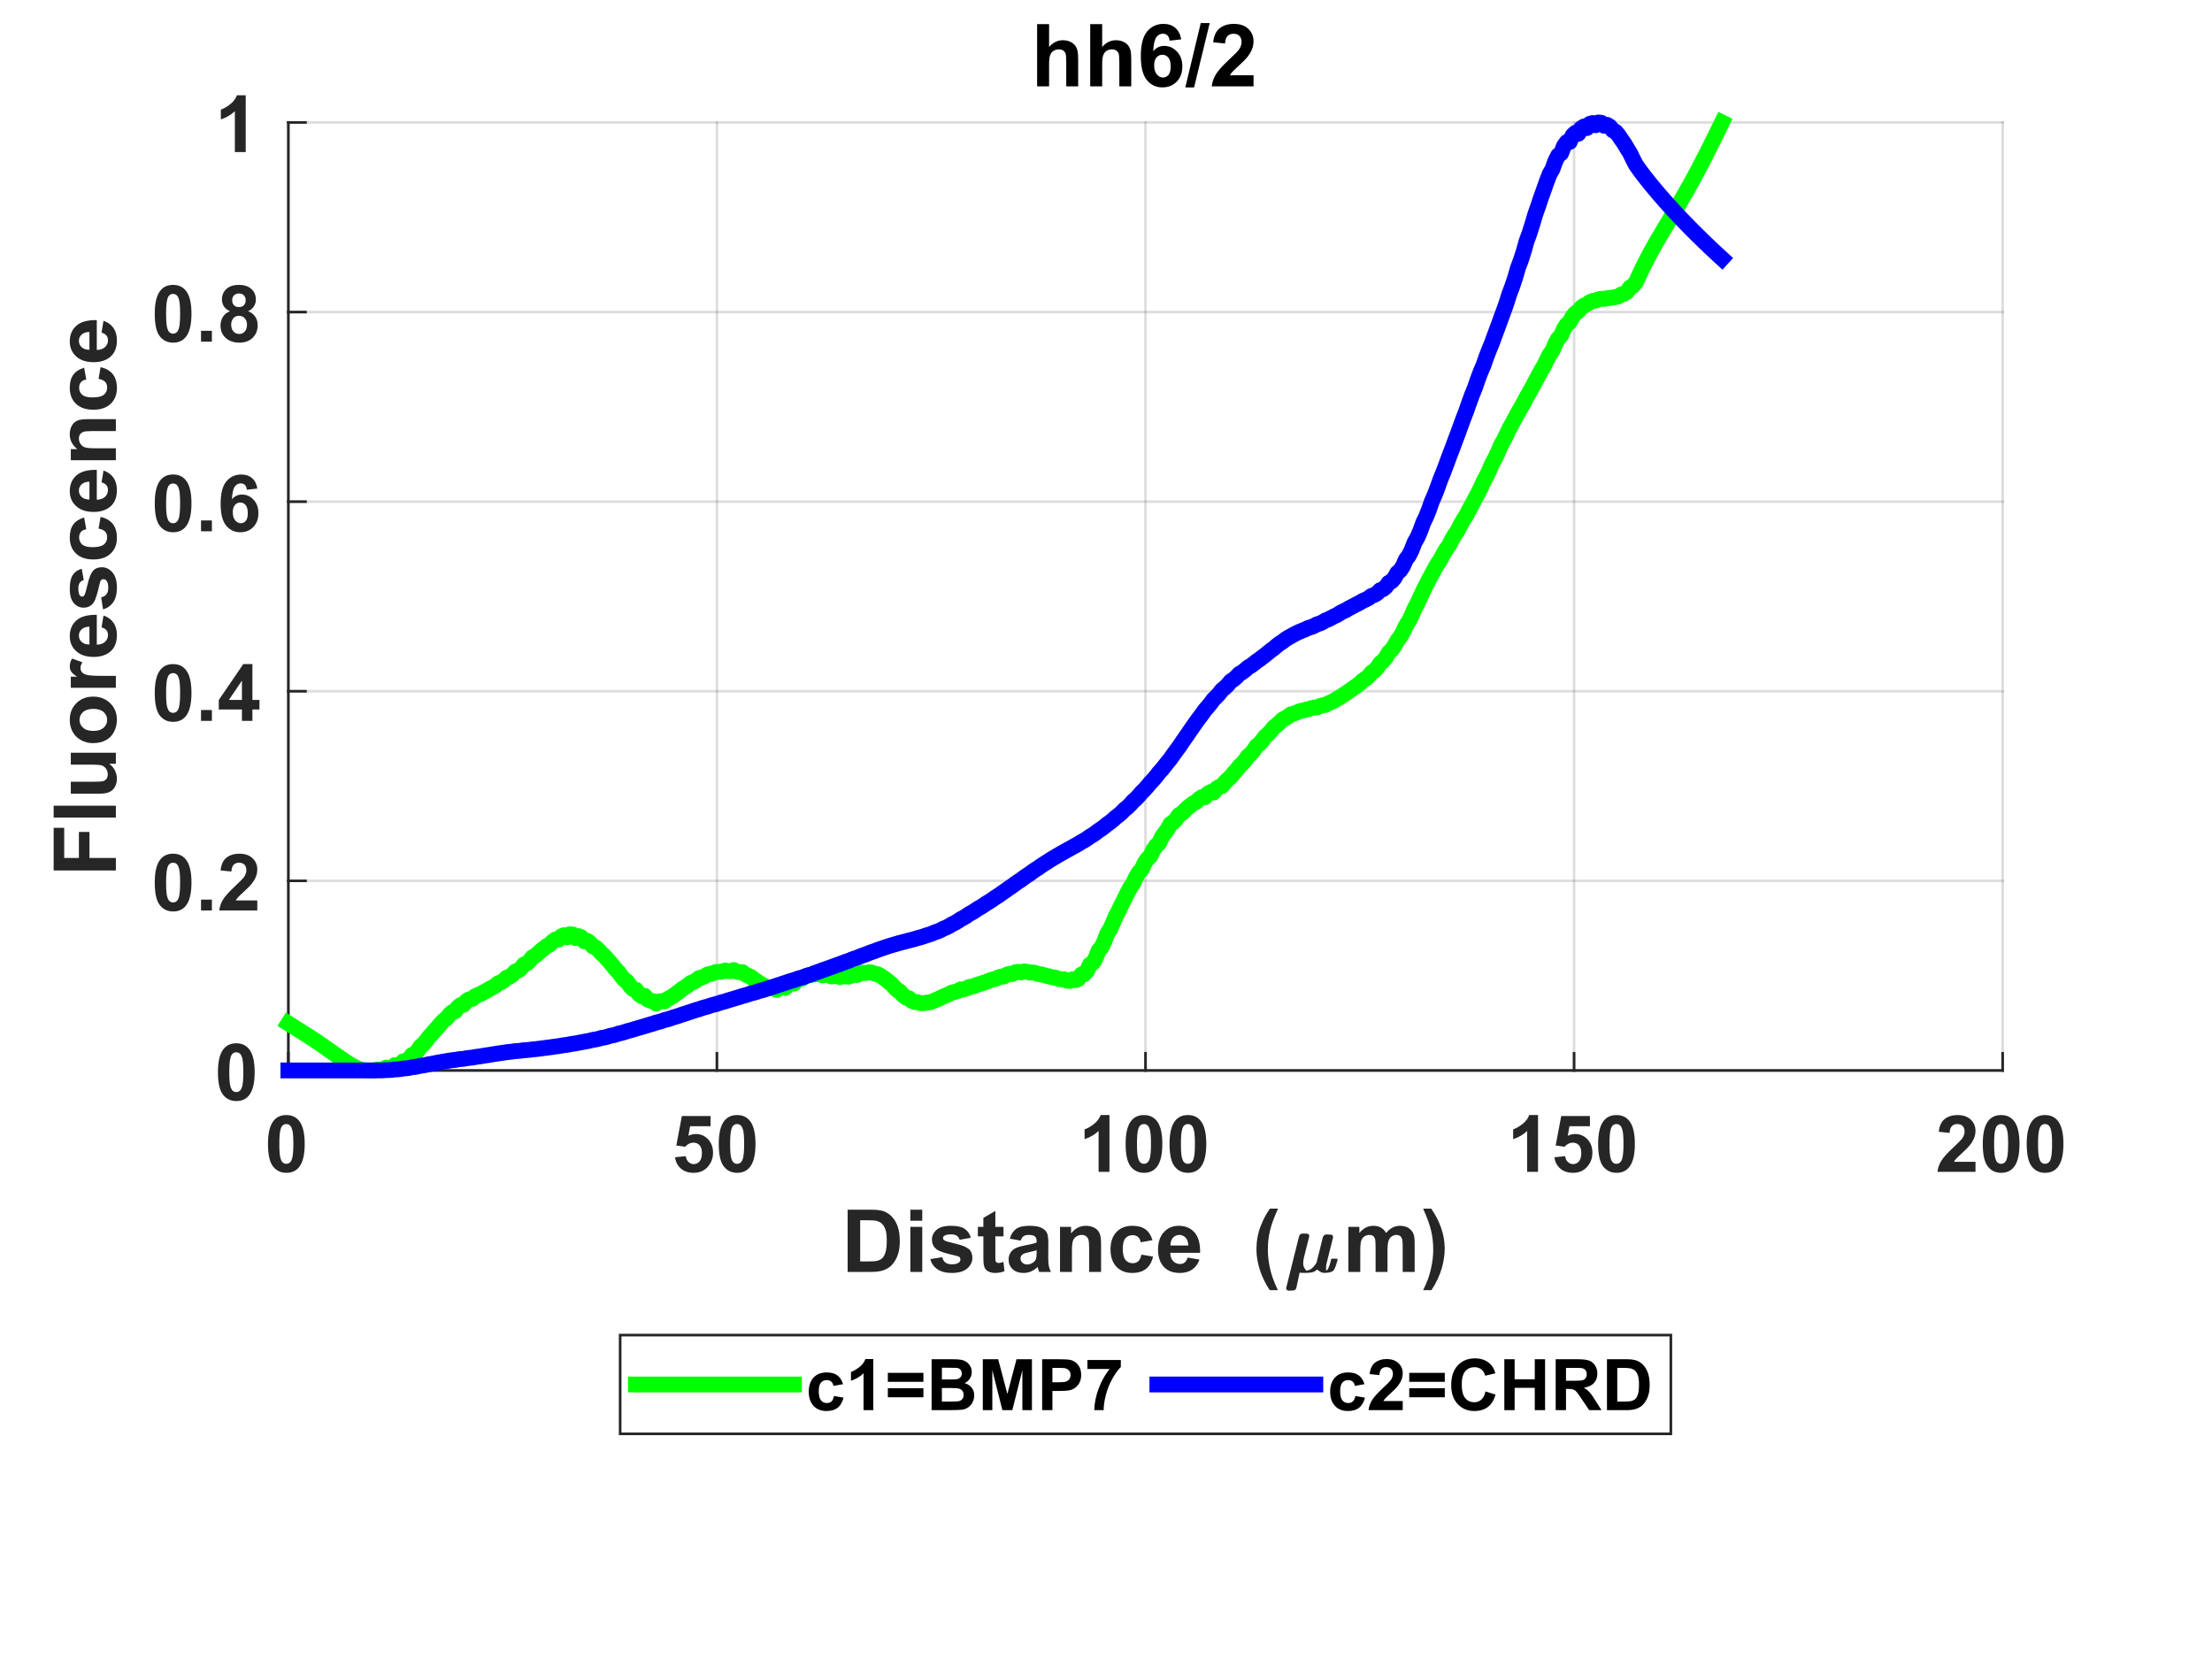 <?xml version="1.0"?>
<!DOCTYPE svg PUBLIC '-//W3C//DTD SVG 1.0//EN'
          'http://www.w3.org/TR/2001/REC-SVG-20010904/DTD/svg10.dtd'>
<svg xmlns:xlink="http://www.w3.org/1999/xlink" style="fill-opacity:1; color-rendering:auto; color-interpolation:auto; text-rendering:auto; stroke:black; stroke-linecap:square; stroke-miterlimit:10; shape-rendering:auto; stroke-opacity:1; fill:black; stroke-dasharray:none; font-weight:normal; stroke-width:1; font-family:'Dialog'; font-style:normal; stroke-linejoin:miter; font-size:12px; stroke-dashoffset:0; image-rendering:auto;" width="560" height="420" xmlns="http://www.w3.org/2000/svg"
><rect width="100%" height="100%" fill="#808080" stroke="none"/><!--Generated by the Batik Graphics2D SVG Generator--><defs id="genericDefs"
  /><g
  ><defs id="defs1"
    ><clipPath clipPathUnits="userSpaceOnUse" id="clipPath1"
      ><path d="M0 0 L560 0 L560 420 L0 420 L0 0 Z"
      /></clipPath
    ></defs
    ><g style="fill:white; stroke:white;"
    ><rect x="0" y="0" width="560" style="clip-path:url(#clipPath1); stroke:none;" height="420"
    /></g
    ><g style="fill:white; text-rendering:optimizeSpeed; color-rendering:optimizeSpeed; image-rendering:optimizeSpeed; shape-rendering:crispEdges; stroke:white; color-interpolation:sRGB;"
    ><rect x="0" width="560" height="420" y="0" style="stroke:none;"
      /><path style="stroke:none;" d="M73 271 L507 271 L507 31 L73 31 Z"
    /></g
    ><g style="stroke-linecap:butt; fill-opacity:0.149; fill:rgb(38,38,38); text-rendering:geometricPrecision; image-rendering:optimizeQuality; color-rendering:optimizeQuality; stroke-linejoin:round; stroke:rgb(38,38,38); color-interpolation:linearRGB; stroke-width:0.667; stroke-opacity:0.149;"
    ><line y2="31" style="fill:none;" x1="73" x2="73" y1="271"
      /><line y2="31" style="fill:none;" x1="181.5" x2="181.5" y1="271"
      /><line y2="31" style="fill:none;" x1="290" x2="290" y1="271"
      /><line y2="31" style="fill:none;" x1="398.5" x2="398.5" y1="271"
      /><line y2="31" style="fill:none;" x1="507" x2="507" y1="271"
      /><line y2="271" style="fill:none;" x1="507" x2="73" y1="271"
      /><line y2="223" style="fill:none;" x1="507" x2="73" y1="223"
      /><line y2="175" style="fill:none;" x1="507" x2="73" y1="175"
      /><line y2="127" style="fill:none;" x1="507" x2="73" y1="127"
      /><line y2="79" style="fill:none;" x1="507" x2="73" y1="79"
      /><line y2="31" style="fill:none;" x1="507" x2="73" y1="31"
      /><line x1="73" x2="507" y1="271" style="stroke-linecap:square; fill-opacity:1; fill:none; stroke-opacity:1;" y2="271"
      /><line x1="73" x2="73" y1="271" style="stroke-linecap:square; fill-opacity:1; fill:none; stroke-opacity:1;" y2="266.66"
      /><line x1="181.5" x2="181.5" y1="271" style="stroke-linecap:square; fill-opacity:1; fill:none; stroke-opacity:1;" y2="266.66"
      /><line x1="290" x2="290" y1="271" style="stroke-linecap:square; fill-opacity:1; fill:none; stroke-opacity:1;" y2="266.66"
      /><line x1="398.5" x2="398.5" y1="271" style="stroke-linecap:square; fill-opacity:1; fill:none; stroke-opacity:1;" y2="266.66"
      /><line x1="507" x2="507" y1="271" style="stroke-linecap:square; fill-opacity:1; fill:none; stroke-opacity:1;" y2="266.66"
    /></g
    ><g transform="translate(73,277.667)" style="font-size:20px; fill:rgb(38,38,38); text-rendering:geometricPrecision; image-rendering:optimizeQuality; color-rendering:optimizeQuality; font-family:'Arial'; stroke:rgb(38,38,38); color-interpolation:linearRGB; font-weight:bold;"
    ><path style="stroke:none;" d="M-0.516 4.625 Q1.562 4.625 2.734 6.109 Q4.141 7.859 4.141 11.938 Q4.141 16 2.734 17.781 Q1.562 19.25 -0.516 19.25 Q-2.594 19.25 -3.875 17.641 Q-5.156 16.031 -5.156 11.906 Q-5.156 7.859 -3.75 6.094 Q-2.594 4.625 -0.516 4.625 ZM-0.516 6.906 Q-1.016 6.906 -1.406 7.219 Q-1.797 7.531 -2 8.359 Q-2.281 9.422 -2.281 11.938 Q-2.281 14.453 -2.031 15.398 Q-1.781 16.344 -1.398 16.656 Q-1.016 16.969 -0.516 16.969 Q-0.016 16.969 0.375 16.648 Q0.766 16.328 0.984 15.516 Q1.266 14.453 1.266 11.938 Q1.266 9.422 1.016 8.477 Q0.766 7.531 0.375 7.219 Q-0.016 6.906 -0.516 6.906 Z"
    /></g
    ><g transform="translate(181.5,277.667)" style="font-size:20px; fill:rgb(38,38,38); text-rendering:geometricPrecision; image-rendering:optimizeQuality; color-rendering:optimizeQuality; font-family:'Arial'; stroke:rgb(38,38,38); color-interpolation:linearRGB; font-weight:bold;"
    ><path style="stroke:none;" d="M-10.609 15.312 L-7.875 15.031 Q-7.766 15.969 -7.188 16.508 Q-6.609 17.047 -5.859 17.047 Q-5 17.047 -4.398 16.352 Q-3.797 15.656 -3.797 14.25 Q-3.797 12.922 -4.391 12.266 Q-4.984 11.609 -5.938 11.609 Q-7.109 11.609 -8.047 12.656 L-10.281 12.328 L-8.875 4.875 L-1.609 4.875 L-1.609 7.453 L-6.797 7.453 L-7.219 9.875 Q-6.297 9.422 -5.344 9.422 Q-3.516 9.422 -2.25 10.75 Q-0.984 12.078 -0.984 14.188 Q-0.984 15.969 -2 17.344 Q-3.406 19.25 -5.891 19.25 Q-7.859 19.25 -9.109 18.18 Q-10.359 17.109 -10.609 15.312 ZM5.107 4.625 Q7.186 4.625 8.357 6.109 Q9.764 7.859 9.764 11.938 Q9.764 16 8.357 17.781 Q7.186 19.25 5.107 19.25 Q3.029 19.25 1.748 17.641 Q0.467 16.031 0.467 11.906 Q0.467 7.859 1.873 6.094 Q3.029 4.625 5.107 4.625 ZM5.107 6.906 Q4.607 6.906 4.217 7.219 Q3.826 7.531 3.623 8.359 Q3.342 9.422 3.342 11.938 Q3.342 14.453 3.592 15.398 Q3.842 16.344 4.225 16.656 Q4.607 16.969 5.107 16.969 Q5.607 16.969 5.998 16.648 Q6.389 16.328 6.607 15.516 Q6.889 14.453 6.889 11.938 Q6.889 9.422 6.639 8.477 Q6.389 7.531 5.998 7.219 Q5.607 6.906 5.107 6.906 Z"
    /></g
    ><g transform="translate(290,277.667)" style="font-size:20px; fill:rgb(38,38,38); text-rendering:geometricPrecision; image-rendering:optimizeQuality; color-rendering:optimizeQuality; font-family:'Arial'; stroke:rgb(38,38,38); color-interpolation:linearRGB; font-weight:bold;"
    ><path style="stroke:none;" d="M-9.125 19 L-11.875 19 L-11.875 8.656 Q-13.375 10.062 -15.422 10.734 L-15.422 8.25 Q-14.344 7.891 -13.086 6.914 Q-11.828 5.938 -11.359 4.625 L-9.125 4.625 L-9.125 19 ZM-0.393 4.625 Q1.685 4.625 2.857 6.109 Q4.264 7.859 4.264 11.938 Q4.264 16 2.857 17.781 Q1.685 19.25 -0.393 19.25 Q-2.471 19.25 -3.752 17.641 Q-5.033 16.031 -5.033 11.906 Q-5.033 7.859 -3.627 6.094 Q-2.471 4.625 -0.393 4.625 ZM-0.393 6.906 Q-0.893 6.906 -1.283 7.219 Q-1.674 7.531 -1.877 8.359 Q-2.158 9.422 -2.158 11.938 Q-2.158 14.453 -1.908 15.398 Q-1.658 16.344 -1.275 16.656 Q-0.893 16.969 -0.393 16.969 Q0.107 16.969 0.498 16.648 Q0.889 16.328 1.107 15.516 Q1.389 14.453 1.389 11.938 Q1.389 9.422 1.139 8.477 Q0.889 7.531 0.498 7.219 Q0.107 6.906 -0.393 6.906 ZM10.73 4.625 Q12.809 4.625 13.98 6.109 Q15.387 7.859 15.387 11.938 Q15.387 16 13.98 17.781 Q12.809 19.25 10.73 19.25 Q8.652 19.25 7.371 17.641 Q6.09 16.031 6.09 11.906 Q6.09 7.859 7.496 6.094 Q8.652 4.625 10.73 4.625 ZM10.73 6.906 Q10.23 6.906 9.84 7.219 Q9.449 7.531 9.246 8.359 Q8.965 9.422 8.965 11.938 Q8.965 14.453 9.215 15.398 Q9.465 16.344 9.848 16.656 Q10.23 16.969 10.73 16.969 Q11.23 16.969 11.621 16.648 Q12.012 16.328 12.23 15.516 Q12.512 14.453 12.512 11.938 Q12.512 9.422 12.262 8.477 Q12.012 7.531 11.621 7.219 Q11.23 6.906 10.73 6.906 Z"
    /></g
    ><g transform="translate(398.5,277.667)" style="font-size:20px; fill:rgb(38,38,38); text-rendering:geometricPrecision; image-rendering:optimizeQuality; color-rendering:optimizeQuality; font-family:'Arial'; stroke:rgb(38,38,38); color-interpolation:linearRGB; font-weight:bold;"
    ><path style="stroke:none;" d="M-9.125 19 L-11.875 19 L-11.875 8.656 Q-13.375 10.062 -15.422 10.734 L-15.422 8.25 Q-14.344 7.891 -13.086 6.914 Q-11.828 5.938 -11.359 4.625 L-9.125 4.625 L-9.125 19 ZM-4.986 15.312 L-2.252 15.031 Q-2.143 15.969 -1.565 16.508 Q-0.986 17.047 -0.236 17.047 Q0.623 17.047 1.225 16.352 Q1.826 15.656 1.826 14.25 Q1.826 12.922 1.232 12.266 Q0.639 11.609 -0.315 11.609 Q-1.486 11.609 -2.424 12.656 L-4.658 12.328 L-3.252 4.875 L4.014 4.875 L4.014 7.453 L-1.174 7.453 L-1.596 9.875 Q-0.674 9.422 0.279 9.422 Q2.107 9.422 3.373 10.75 Q4.639 12.078 4.639 14.188 Q4.639 15.969 3.623 17.344 Q2.217 19.25 -0.268 19.25 Q-2.236 19.25 -3.486 18.18 Q-4.736 17.109 -4.986 15.312 ZM10.73 4.625 Q12.809 4.625 13.98 6.109 Q15.387 7.859 15.387 11.938 Q15.387 16 13.98 17.781 Q12.809 19.25 10.73 19.25 Q8.652 19.25 7.371 17.641 Q6.09 16.031 6.09 11.906 Q6.09 7.859 7.496 6.094 Q8.652 4.625 10.73 4.625 ZM10.73 6.906 Q10.23 6.906 9.84 7.219 Q9.449 7.531 9.246 8.359 Q8.965 9.422 8.965 11.938 Q8.965 14.453 9.215 15.398 Q9.465 16.344 9.848 16.656 Q10.23 16.969 10.73 16.969 Q11.23 16.969 11.621 16.648 Q12.012 16.328 12.23 15.516 Q12.512 14.453 12.512 11.938 Q12.512 9.422 12.262 8.477 Q12.012 7.531 11.621 7.219 Q11.23 6.906 10.73 6.906 Z"
    /></g
    ><g transform="translate(507,277.667)" style="font-size:20px; fill:rgb(38,38,38); text-rendering:geometricPrecision; image-rendering:optimizeQuality; color-rendering:optimizeQuality; font-family:'Arial'; stroke:rgb(38,38,38); color-interpolation:linearRGB; font-weight:bold;"
    ><path style="stroke:none;" d="M-6.875 16.453 L-6.875 19 L-16.5 19 Q-16.344 17.547 -15.562 16.258 Q-14.781 14.969 -12.484 12.828 Q-10.625 11.094 -10.203 10.484 Q-9.641 9.641 -9.641 8.797 Q-9.641 7.891 -10.133 7.398 Q-10.625 6.906 -11.484 6.906 Q-12.344 6.906 -12.852 7.422 Q-13.359 7.938 -13.438 9.141 L-16.172 8.859 Q-15.938 6.594 -14.648 5.609 Q-13.359 4.625 -11.422 4.625 Q-9.297 4.625 -8.086 5.766 Q-6.875 6.906 -6.875 8.609 Q-6.875 9.578 -7.227 10.453 Q-7.578 11.328 -8.328 12.281 Q-8.828 12.922 -10.125 14.109 Q-11.422 15.297 -11.766 15.688 Q-12.109 16.078 -12.328 16.453 L-6.875 16.453 ZM-0.393 4.625 Q1.685 4.625 2.857 6.109 Q4.264 7.859 4.264 11.938 Q4.264 16 2.857 17.781 Q1.685 19.25 -0.393 19.25 Q-2.471 19.25 -3.752 17.641 Q-5.033 16.031 -5.033 11.906 Q-5.033 7.859 -3.627 6.094 Q-2.471 4.625 -0.393 4.625 ZM-0.393 6.906 Q-0.893 6.906 -1.283 7.219 Q-1.674 7.531 -1.877 8.359 Q-2.158 9.422 -2.158 11.938 Q-2.158 14.453 -1.908 15.398 Q-1.658 16.344 -1.275 16.656 Q-0.893 16.969 -0.393 16.969 Q0.107 16.969 0.498 16.648 Q0.889 16.328 1.107 15.516 Q1.389 14.453 1.389 11.938 Q1.389 9.422 1.139 8.477 Q0.889 7.531 0.498 7.219 Q0.107 6.906 -0.393 6.906 ZM10.73 4.625 Q12.809 4.625 13.98 6.109 Q15.387 7.859 15.387 11.938 Q15.387 16 13.98 17.781 Q12.809 19.25 10.73 19.25 Q8.652 19.25 7.371 17.641 Q6.09 16.031 6.09 11.906 Q6.09 7.859 7.496 6.094 Q8.652 4.625 10.73 4.625 ZM10.73 6.906 Q10.23 6.906 9.84 7.219 Q9.449 7.531 9.246 8.359 Q8.965 9.422 8.965 11.938 Q8.965 14.453 9.215 15.398 Q9.465 16.344 9.848 16.656 Q10.23 16.969 10.73 16.969 Q11.23 16.969 11.621 16.648 Q12.012 16.328 12.23 15.516 Q12.512 14.453 12.512 11.938 Q12.512 9.422 12.262 8.477 Q12.012 7.531 11.621 7.219 Q11.23 6.906 10.73 6.906 Z"
    /></g
    ><g transform="translate(213,322)" style="font-size:22px; fill:rgb(38,38,38); text-rendering:geometricPrecision; image-rendering:optimizeQuality; color-rendering:optimizeQuality; font-family:'Arial'; stroke:rgb(38,38,38); color-interpolation:linearRGB; font-weight:bold;"
    ><path style="stroke:none;" d="M1.594 -15.75 L7.406 -15.75 Q9.375 -15.75 10.406 -15.453 Q11.781 -15.047 12.773 -14 Q13.766 -12.953 14.281 -11.445 Q14.797 -9.938 14.797 -7.719 Q14.797 -5.781 14.312 -4.375 Q13.719 -2.656 12.625 -1.594 Q11.797 -0.781 10.391 -0.328 Q9.328 0 7.578 0 L1.594 0 L1.594 -15.75 ZM4.766 -13.078 L4.766 -2.656 L7.141 -2.656 Q8.469 -2.656 9.062 -2.797 Q9.844 -3 10.352 -3.461 Q10.859 -3.922 11.18 -4.977 Q11.5 -6.031 11.5 -7.859 Q11.5 -9.688 11.18 -10.664 Q10.859 -11.641 10.281 -12.188 Q9.703 -12.734 8.812 -12.938 Q8.141 -13.078 6.203 -13.078 L4.766 -13.078 ZM17.466 -12.953 L17.466 -15.75 L20.481 -15.75 L20.481 -12.953 L17.466 -12.953 ZM17.466 0 L17.466 -11.406 L20.481 -11.406 L20.481 0 L17.466 0 ZM22.516 -3.25 L25.547 -3.719 Q25.734 -2.844 26.328 -2.383 Q26.922 -1.922 27.984 -1.922 Q29.156 -1.922 29.75 -2.359 Q30.141 -2.656 30.141 -3.156 Q30.141 -3.5 29.922 -3.734 Q29.703 -3.938 28.922 -4.125 Q25.266 -4.938 24.281 -5.594 Q22.938 -6.516 22.938 -8.172 Q22.938 -9.641 24.109 -10.656 Q25.281 -11.672 27.734 -11.672 Q30.078 -11.672 31.219 -10.906 Q32.359 -10.141 32.781 -8.641 L29.938 -8.125 Q29.75 -8.781 29.242 -9.141 Q28.734 -9.5 27.797 -9.5 Q26.594 -9.5 26.078 -9.156 Q25.734 -8.922 25.734 -8.547 Q25.734 -8.234 26.047 -8 Q26.453 -7.703 28.859 -7.156 Q31.266 -6.609 32.234 -5.812 Q33.172 -5 33.172 -3.562 Q33.172 -2 31.859 -0.867 Q30.547 0.266 27.984 0.266 Q25.656 0.266 24.297 -0.688 Q22.938 -1.641 22.516 -3.25 ZM41.048 -11.406 L41.048 -9 L38.985 -9 L38.985 -4.406 Q38.985 -3.016 39.04 -2.781 Q39.095 -2.547 39.306 -2.398 Q39.517 -2.25 39.829 -2.25 Q40.235 -2.25 41.032 -2.531 L41.298 -0.188 Q40.235 0.266 38.907 0.266 Q38.095 0.266 37.438 -0.016 Q36.782 -0.297 36.477 -0.727 Q36.173 -1.156 36.048 -1.906 Q35.954 -2.422 35.954 -4.031 L35.954 -9 L34.563 -9 L34.563 -11.406 L35.954 -11.406 L35.954 -13.672 L38.985 -15.438 L38.985 -11.406 L41.048 -11.406 ZM45.39 -7.922 L42.655 -8.422 Q43.124 -10.078 44.249 -10.875 Q45.374 -11.672 47.593 -11.672 Q49.624 -11.672 50.608 -11.188 Q51.593 -10.703 51.999 -9.969 Q52.405 -9.234 52.405 -7.266 L52.374 -3.75 Q52.374 -2.25 52.515 -1.531 Q52.655 -0.812 53.062 0 L50.077 0 Q49.952 -0.297 49.78 -0.891 Q49.702 -1.156 49.671 -1.25 Q48.905 -0.5 48.023 -0.117 Q47.14 0.266 46.14 0.266 Q44.374 0.266 43.358 -0.695 Q42.343 -1.656 42.343 -3.109 Q42.343 -4.078 42.804 -4.836 Q43.265 -5.594 44.101 -6 Q44.937 -6.406 46.499 -6.703 Q48.624 -7.094 49.437 -7.438 L49.437 -7.75 Q49.437 -8.609 49.007 -8.984 Q48.577 -9.359 47.39 -9.359 Q46.577 -9.359 46.124 -9.039 Q45.671 -8.719 45.39 -7.922 ZM49.437 -5.484 Q48.858 -5.281 47.601 -5.016 Q46.343 -4.75 45.952 -4.484 Q45.358 -4.078 45.358 -3.422 Q45.358 -2.797 45.835 -2.336 Q46.312 -1.875 47.046 -1.875 Q47.858 -1.875 48.593 -2.406 Q49.14 -2.812 49.312 -3.406 Q49.437 -3.797 49.437 -4.875 L49.437 -5.484 ZM65.75 0 L62.734 0 L62.734 -5.828 Q62.734 -7.672 62.539 -8.211 Q62.344 -8.75 61.914 -9.055 Q61.484 -9.359 60.859 -9.359 Q60.078 -9.359 59.453 -8.93 Q58.828 -8.5 58.602 -7.789 Q58.375 -7.078 58.375 -5.172 L58.375 0 L55.359 0 L55.359 -11.406 L58.156 -11.406 L58.156 -9.734 Q59.656 -11.672 61.922 -11.672 Q62.922 -11.672 63.75 -11.312 Q64.578 -10.953 65 -10.391 Q65.422 -9.828 65.586 -9.117 Q65.75 -8.406 65.75 -7.094 L65.75 0 ZM78.767 -8.031 L75.782 -7.5 Q75.642 -8.391 75.11 -8.844 Q74.579 -9.297 73.72 -9.297 Q72.595 -9.297 71.923 -8.516 Q71.251 -7.734 71.251 -5.906 Q71.251 -3.875 71.931 -3.039 Q72.61 -2.203 73.767 -2.203 Q74.626 -2.203 75.173 -2.695 Q75.72 -3.188 75.954 -4.375 L78.907 -3.875 Q78.454 -1.828 77.142 -0.781 Q75.829 0.266 73.626 0.266 Q71.126 0.266 69.634 -1.32 Q68.142 -2.906 68.142 -5.688 Q68.142 -8.516 69.642 -10.094 Q71.142 -11.672 73.689 -11.672 Q75.767 -11.672 76.993 -10.773 Q78.22 -9.875 78.767 -8.031 ZM87.658 -3.625 L90.658 -3.125 Q90.08 -1.469 88.83 -0.602 Q87.58 0.266 85.705 0.266 Q82.721 0.266 81.299 -1.688 Q80.174 -3.25 80.174 -5.625 Q80.174 -8.453 81.65 -10.062 Q83.127 -11.672 85.408 -11.672 Q87.939 -11.672 89.416 -9.984 Q90.893 -8.297 90.83 -4.828 L83.268 -4.828 Q83.299 -3.484 83.994 -2.742 Q84.689 -2 85.736 -2 Q86.439 -2 86.924 -2.383 Q87.408 -2.766 87.658 -3.625 ZM87.83 -6.688 Q87.799 -8 87.15 -8.68 Q86.502 -9.359 85.58 -9.359 Q84.596 -9.359 83.955 -8.641 Q83.299 -7.922 83.314 -6.688 L87.83 -6.688 ZM110.509 4.625 L108.446 4.625 Q106.806 2.156 105.946 -0.523 Q105.087 -3.203 105.087 -5.703 Q105.087 -8.812 106.149 -11.578 Q107.071 -13.984 108.493 -16.016 L110.556 -16.016 Q109.071 -12.766 108.524 -10.484 Q107.978 -8.203 107.978 -5.641 Q107.978 -3.875 108.298 -2.031 Q108.618 -0.188 109.196 1.484 Q109.571 2.578 110.509 4.625 Z"
    /></g
    ><g transform="translate(325,322)" style="font-size:22px; fill:rgb(38,38,38); text-rendering:geometricPrecision; image-rendering:optimizeQuality; color-rendering:optimizeQuality; font-family:'mwb_cmmi10'; stroke:rgb(38,38,38); color-interpolation:linearRGB; font-weight:bold;"
    ><path style="stroke:none;" d="M0.609 4.141 Q0.609 4 0.641 3.969 L3.875 -9.031 Q3.969 -9.328 4.219 -9.523 Q4.469 -9.719 4.797 -9.719 Q6.078 -9.719 6.266 -9.555 Q6.453 -9.391 6.453 -9.109 Q6.453 -9.047 6.453 -9.008 Q6.453 -8.969 6.438 -8.922 L5.141 -3.781 Q4.922 -2.875 4.922 -2.203 Q4.922 -1.391 5.305 -0.859 Q5.688 -0.328 5.688 -0.328 Q7.078 -0.328 8.297 -2.328 Q8.297 -2.359 8.305 -2.367 Q8.312 -2.375 8.312 -2.391 L9.906 -8.781 Q9.984 -9.062 10.25 -9.273 Q10.516 -9.484 10.828 -9.484 Q12.094 -9.484 12.289 -9.312 Q12.484 -9.141 12.484 -8.859 Q12.484 -8.734 12.469 -8.688 L10.891 -2.359 Q10.719 -1.734 10.719 -1.281 Q10.719 -0.328 10.719 -0.328 Q11.047 -0.328 11.398 -1.18 Q11.75 -2.031 12.016 -3.234 Q12.047 -3.359 12.188 -3.359 L12.453 -3.359 Q13.531 -3.359 13.594 -3.289 Q13.656 -3.219 13.656 -3.141 Q13.266 -1.609 12.812 -0.68 Q12.359 0.25 10.328 0.25 Q9.594 0.25 9.031 -0.172 Q8.469 -0.594 8.469 -0.594 Q8.469 -0.594 7.875 -0.172 Q7.281 0.25 5.453 0.25 Q4.078 0.25 4.016 0.188 L3.188 4.047 Q3.109 4.359 2.852 4.555 Q2.594 4.75 1.281 4.75 Q1.016 4.75 0.812 4.586 Q0.609 4.422 0.609 4.141 Z"
    /></g
    ><g transform="translate(340,322)" style="font-size:22px; fill:rgb(38,38,38); text-rendering:geometricPrecision; image-rendering:optimizeQuality; color-rendering:optimizeQuality; font-family:'Arial'; stroke:rgb(38,38,38); color-interpolation:linearRGB; font-weight:bold;"
    ><path style="stroke:none;" d="M1.359 -11.406 L4.141 -11.406 L4.141 -9.844 Q5.625 -11.672 7.688 -11.672 Q8.781 -11.672 9.594 -11.219 Q10.406 -10.766 10.922 -9.844 Q11.672 -10.766 12.539 -11.219 Q13.406 -11.672 14.391 -11.672 Q15.656 -11.672 16.523 -11.156 Q17.391 -10.641 17.828 -9.656 Q18.141 -8.922 18.141 -7.297 L18.141 0 L15.109 0 L15.109 -6.516 Q15.109 -8.219 14.797 -8.719 Q14.391 -9.359 13.516 -9.359 Q12.875 -9.359 12.32 -8.969 Q11.766 -8.578 11.516 -7.836 Q11.266 -7.094 11.266 -5.484 L11.266 0 L8.25 0 L8.25 -6.25 Q8.25 -7.922 8.086 -8.406 Q7.922 -8.891 7.586 -9.125 Q7.25 -9.359 6.672 -9.359 Q5.969 -9.359 5.414 -8.984 Q4.859 -8.609 4.617 -7.898 Q4.375 -7.188 4.375 -5.547 L4.375 0 L1.359 0 L1.359 -11.406 ZM20.296 4.625 Q21.202 2.719 21.561 1.695 Q21.921 0.672 22.233 -0.656 Q22.546 -1.984 22.694 -3.188 Q22.843 -4.391 22.843 -5.641 Q22.843 -8.203 22.296 -10.484 Q21.749 -12.766 20.28 -16.016 L22.327 -16.016 Q23.952 -13.703 24.851 -11.117 Q25.749 -8.531 25.749 -5.859 Q25.749 -3.625 25.046 -1.047 Q24.233 1.828 22.39 4.625 L20.296 4.625 Z"
    /></g
    ><g style="fill:rgb(38,38,38); text-rendering:geometricPrecision; image-rendering:optimizeQuality; color-rendering:optimizeQuality; stroke-linejoin:round; stroke:rgb(38,38,38); color-interpolation:linearRGB; stroke-width:0.667;"
    ><line y2="31" style="fill:none;" x1="73" x2="73" y1="271"
      /><line y2="271" style="fill:none;" x1="73" x2="77.34" y1="271"
      /><line y2="223" style="fill:none;" x1="73" x2="77.34" y1="223"
      /><line y2="175" style="fill:none;" x1="73" x2="77.34" y1="175"
      /><line y2="127" style="fill:none;" x1="73" x2="77.34" y1="127"
      /><line y2="79" style="fill:none;" x1="73" x2="77.34" y1="79"
      /><line y2="31" style="fill:none;" x1="73" x2="77.34" y1="31"
    /></g
    ><g transform="translate(66.333,271)" style="font-size:20px; fill:rgb(38,38,38); text-rendering:geometricPrecision; image-rendering:optimizeQuality; color-rendering:optimizeQuality; font-family:'Arial'; stroke:rgb(38,38,38); color-interpolation:linearRGB; font-weight:bold;"
    ><path style="stroke:none;" d="M-6.516 -6.875 Q-4.438 -6.875 -3.266 -5.391 Q-1.859 -3.641 -1.859 0.438 Q-1.859 4.5 -3.266 6.281 Q-4.438 7.75 -6.516 7.75 Q-8.594 7.75 -9.875 6.141 Q-11.156 4.531 -11.156 0.406 Q-11.156 -3.641 -9.75 -5.406 Q-8.594 -6.875 -6.516 -6.875 ZM-6.516 -4.594 Q-7.016 -4.594 -7.406 -4.281 Q-7.797 -3.969 -8 -3.141 Q-8.281 -2.078 -8.281 0.438 Q-8.281 2.953 -8.031 3.898 Q-7.781 4.844 -7.398 5.156 Q-7.016 5.469 -6.516 5.469 Q-6.016 5.469 -5.625 5.148 Q-5.234 4.828 -5.016 4.016 Q-4.734 2.953 -4.734 0.438 Q-4.734 -2.078 -4.984 -3.023 Q-5.234 -3.969 -5.625 -4.281 Q-6.016 -4.594 -6.516 -4.594 Z"
    /></g
    ><g transform="translate(66.333,223)" style="font-size:20px; fill:rgb(38,38,38); text-rendering:geometricPrecision; image-rendering:optimizeQuality; color-rendering:optimizeQuality; font-family:'Arial'; stroke:rgb(38,38,38); color-interpolation:linearRGB; font-weight:bold;"
    ><path style="stroke:none;" d="M-22.516 -6.875 Q-20.438 -6.875 -19.266 -5.391 Q-17.859 -3.641 -17.859 0.438 Q-17.859 4.5 -19.266 6.281 Q-20.438 7.75 -22.516 7.75 Q-24.594 7.75 -25.875 6.141 Q-27.156 4.531 -27.156 0.406 Q-27.156 -3.641 -25.75 -5.406 Q-24.594 -6.875 -22.516 -6.875 ZM-22.516 -4.594 Q-23.016 -4.594 -23.406 -4.281 Q-23.797 -3.969 -24 -3.141 Q-24.281 -2.078 -24.281 0.438 Q-24.281 2.953 -24.031 3.898 Q-23.781 4.844 -23.398 5.156 Q-23.016 5.469 -22.516 5.469 Q-22.016 5.469 -21.625 5.148 Q-21.234 4.828 -21.016 4.016 Q-20.734 2.953 -20.734 0.438 Q-20.734 -2.078 -20.984 -3.023 Q-21.234 -3.969 -21.625 -4.281 Q-22.016 -4.594 -22.516 -4.594 ZM-15.44 7.5 L-15.44 4.75 L-12.69 4.75 L-12.69 7.5 L-15.44 7.5 ZM-1.195 4.953 L-1.195 7.5 L-10.82 7.5 Q-10.664 6.047 -9.883 4.758 Q-9.102 3.469 -6.805 1.328 Q-4.945 -0.406 -4.523 -1.016 Q-3.961 -1.859 -3.961 -2.703 Q-3.961 -3.609 -4.453 -4.102 Q-4.945 -4.594 -5.805 -4.594 Q-6.664 -4.594 -7.172 -4.078 Q-7.68 -3.562 -7.758 -2.359 L-10.492 -2.641 Q-10.258 -4.906 -8.969 -5.891 Q-7.68 -6.875 -5.742 -6.875 Q-3.617 -6.875 -2.406 -5.734 Q-1.195 -4.594 -1.195 -2.891 Q-1.195 -1.922 -1.547 -1.047 Q-1.898 -0.172 -2.648 0.781 Q-3.148 1.422 -4.445 2.609 Q-5.742 3.797 -6.086 4.188 Q-6.43 4.578 -6.648 4.953 L-1.195 4.953 Z"
    /></g
    ><g transform="translate(66.333,175)" style="font-size:20px; fill:rgb(38,38,38); text-rendering:geometricPrecision; image-rendering:optimizeQuality; color-rendering:optimizeQuality; font-family:'Arial'; stroke:rgb(38,38,38); color-interpolation:linearRGB; font-weight:bold;"
    ><path style="stroke:none;" d="M-22.516 -6.875 Q-20.438 -6.875 -19.266 -5.391 Q-17.859 -3.641 -17.859 0.438 Q-17.859 4.5 -19.266 6.281 Q-20.438 7.75 -22.516 7.75 Q-24.594 7.75 -25.875 6.141 Q-27.156 4.531 -27.156 0.406 Q-27.156 -3.641 -25.75 -5.406 Q-24.594 -6.875 -22.516 -6.875 ZM-22.516 -4.594 Q-23.016 -4.594 -23.406 -4.281 Q-23.797 -3.969 -24 -3.141 Q-24.281 -2.078 -24.281 0.438 Q-24.281 2.953 -24.031 3.898 Q-23.781 4.844 -23.398 5.156 Q-23.016 5.469 -22.516 5.469 Q-22.016 5.469 -21.625 5.148 Q-21.234 4.828 -21.016 4.016 Q-20.734 2.953 -20.734 0.438 Q-20.734 -2.078 -20.984 -3.023 Q-21.234 -3.969 -21.625 -4.281 Q-22.016 -4.594 -22.516 -4.594 ZM-15.44 7.5 L-15.44 4.75 L-12.69 4.75 L-12.69 7.5 L-15.44 7.5 ZM-5.086 7.5 L-5.086 4.625 L-10.945 4.625 L-10.945 2.219 L-4.742 -6.875 L-2.43 -6.875 L-2.43 2.203 L-0.648 2.203 L-0.648 4.625 L-2.43 4.625 L-2.43 7.5 L-5.086 7.5 ZM-5.086 2.203 L-5.086 -2.688 L-8.383 2.203 L-5.086 2.203 Z"
    /></g
    ><g transform="translate(66.333,127)" style="font-size:20px; fill:rgb(38,38,38); text-rendering:geometricPrecision; image-rendering:optimizeQuality; color-rendering:optimizeQuality; font-family:'Arial'; stroke:rgb(38,38,38); color-interpolation:linearRGB; font-weight:bold;"
    ><path style="stroke:none;" d="M-22.516 -6.875 Q-20.438 -6.875 -19.266 -5.391 Q-17.859 -3.641 -17.859 0.438 Q-17.859 4.5 -19.266 6.281 Q-20.438 7.75 -22.516 7.75 Q-24.594 7.75 -25.875 6.141 Q-27.156 4.531 -27.156 0.406 Q-27.156 -3.641 -25.75 -5.406 Q-24.594 -6.875 -22.516 -6.875 ZM-22.516 -4.594 Q-23.016 -4.594 -23.406 -4.281 Q-23.797 -3.969 -24 -3.141 Q-24.281 -2.078 -24.281 0.438 Q-24.281 2.953 -24.031 3.898 Q-23.781 4.844 -23.398 5.156 Q-23.016 5.469 -22.516 5.469 Q-22.016 5.469 -21.625 5.148 Q-21.234 4.828 -21.016 4.016 Q-20.734 2.953 -20.734 0.438 Q-20.734 -2.078 -20.984 -3.023 Q-21.234 -3.969 -21.625 -4.281 Q-22.016 -4.594 -22.516 -4.594 ZM-15.44 7.5 L-15.44 4.75 L-12.69 4.75 L-12.69 7.5 L-15.44 7.5 ZM-1.18 -3.312 L-3.836 -3.016 Q-3.93 -3.844 -4.336 -4.234 Q-4.742 -4.625 -5.398 -4.625 Q-6.273 -4.625 -6.875 -3.844 Q-7.477 -3.062 -7.633 -0.594 Q-6.602 -1.797 -5.086 -1.797 Q-3.367 -1.797 -2.141 -0.492 Q-0.914 0.812 -0.914 2.891 Q-0.914 5.094 -2.203 6.422 Q-3.492 7.75 -5.508 7.75 Q-7.68 7.75 -9.078 6.062 Q-10.477 4.375 -10.477 0.531 Q-10.477 -3.406 -9.016 -5.141 Q-7.555 -6.875 -5.242 -6.875 Q-3.602 -6.875 -2.531 -5.961 Q-1.461 -5.047 -1.18 -3.312 ZM-7.398 2.672 Q-7.398 4.016 -6.781 4.742 Q-6.164 5.469 -5.367 5.469 Q-4.617 5.469 -4.109 4.875 Q-3.602 4.281 -3.602 2.922 Q-3.602 1.516 -4.148 0.867 Q-4.695 0.219 -5.508 0.219 Q-6.305 0.219 -6.852 0.844 Q-7.398 1.469 -7.398 2.672 Z"
    /></g
    ><g transform="translate(66.333,79)" style="font-size:20px; fill:rgb(38,38,38); text-rendering:geometricPrecision; image-rendering:optimizeQuality; color-rendering:optimizeQuality; font-family:'Arial'; stroke:rgb(38,38,38); color-interpolation:linearRGB; font-weight:bold;"
    ><path style="stroke:none;" d="M-22.516 -6.875 Q-20.438 -6.875 -19.266 -5.391 Q-17.859 -3.641 -17.859 0.438 Q-17.859 4.5 -19.266 6.281 Q-20.438 7.75 -22.516 7.75 Q-24.594 7.75 -25.875 6.141 Q-27.156 4.531 -27.156 0.406 Q-27.156 -3.641 -25.75 -5.406 Q-24.594 -6.875 -22.516 -6.875 ZM-22.516 -4.594 Q-23.016 -4.594 -23.406 -4.281 Q-23.797 -3.969 -24 -3.141 Q-24.281 -2.078 -24.281 0.438 Q-24.281 2.953 -24.031 3.898 Q-23.781 4.844 -23.398 5.156 Q-23.016 5.469 -22.516 5.469 Q-22.016 5.469 -21.625 5.148 Q-21.234 4.828 -21.016 4.016 Q-20.734 2.953 -20.734 0.438 Q-20.734 -2.078 -20.984 -3.023 Q-21.234 -3.969 -21.625 -4.281 Q-22.016 -4.594 -22.516 -4.594 ZM-15.44 7.5 L-15.44 4.75 L-12.69 4.75 L-12.69 7.5 L-15.44 7.5 ZM-8.117 -0.219 Q-9.18 -0.672 -9.664 -1.461 Q-10.148 -2.25 -10.148 -3.188 Q-10.148 -4.781 -9.031 -5.828 Q-7.914 -6.875 -5.852 -6.875 Q-3.805 -6.875 -2.68 -5.828 Q-1.555 -4.781 -1.555 -3.188 Q-1.555 -2.188 -2.07 -1.414 Q-2.586 -0.641 -3.523 -0.219 Q-2.336 0.25 -1.719 1.172 Q-1.102 2.094 -1.102 3.297 Q-1.102 5.266 -2.359 6.508 Q-3.617 7.75 -5.727 7.75 Q-7.68 7.75 -8.977 6.734 Q-10.508 5.516 -10.508 3.406 Q-10.508 2.25 -9.93 1.273 Q-9.352 0.297 -8.117 -0.219 ZM-7.555 -2.984 Q-7.555 -2.172 -7.086 -1.711 Q-6.617 -1.25 -5.852 -1.25 Q-5.07 -1.25 -4.602 -1.711 Q-4.133 -2.172 -4.133 -3 Q-4.133 -3.766 -4.594 -4.234 Q-5.055 -4.703 -5.82 -4.703 Q-6.617 -4.703 -7.086 -4.234 Q-7.555 -3.766 -7.555 -2.984 ZM-7.805 3.141 Q-7.805 4.281 -7.227 4.914 Q-6.648 5.547 -5.773 5.547 Q-4.93 5.547 -4.367 4.938 Q-3.805 4.328 -3.805 3.172 Q-3.805 2.172 -4.375 1.562 Q-4.945 0.953 -5.805 0.953 Q-6.82 0.953 -7.312 1.641 Q-7.805 2.328 -7.805 3.141 Z"
    /></g
    ><g transform="translate(66.333,31)" style="font-size:20px; fill:rgb(38,38,38); text-rendering:geometricPrecision; image-rendering:optimizeQuality; color-rendering:optimizeQuality; font-family:'Arial'; stroke:rgb(38,38,38); color-interpolation:linearRGB; font-weight:bold;"
    ><path style="stroke:none;" d="M-4.125 7.5 L-6.875 7.5 L-6.875 -2.844 Q-8.375 -1.438 -10.422 -0.766 L-10.422 -3.25 Q-9.344 -3.609 -8.086 -4.586 Q-6.828 -5.562 -6.359 -6.875 L-4.125 -6.875 L-4.125 7.5 Z"
    /></g
    ><g transform="translate(34.333,151) rotate(-90)" style="font-size:22px; fill:rgb(38,38,38); text-rendering:geometricPrecision; image-rendering:optimizeQuality; color-rendering:optimizeQuality; font-family:'Arial'; stroke:rgb(38,38,38); color-interpolation:linearRGB; font-weight:bold;"
    ><path style="stroke:none;" d="M-69.375 -5 L-69.375 -20.75 L-58.578 -20.75 L-58.578 -18.078 L-66.203 -18.078 L-66.203 -14.359 L-59.625 -14.359 L-59.625 -11.688 L-66.203 -11.688 L-66.203 -5 L-69.375 -5 ZM-55.983 -5 L-55.983 -20.75 L-52.968 -20.75 L-52.968 -5 L-55.983 -5 ZM-42.355 -5 L-42.355 -6.703 Q-42.98 -5.797 -43.996 -5.266 Q-45.012 -4.734 -46.137 -4.734 Q-47.293 -4.734 -48.207 -5.242 Q-49.121 -5.75 -49.527 -6.664 Q-49.934 -7.578 -49.934 -9.188 L-49.934 -16.406 L-46.918 -16.406 L-46.918 -11.172 Q-46.918 -8.766 -46.754 -8.219 Q-46.59 -7.672 -46.145 -7.359 Q-45.699 -7.047 -45.027 -7.047 Q-44.246 -7.047 -43.637 -7.469 Q-43.027 -7.891 -42.801 -8.516 Q-42.574 -9.141 -42.574 -11.594 L-42.574 -16.406 L-39.559 -16.406 L-39.559 -5 L-42.355 -5 ZM-37.136 -10.859 Q-37.136 -12.375 -36.394 -13.781 Q-35.651 -15.188 -34.292 -15.93 Q-32.933 -16.672 -31.261 -16.672 Q-28.667 -16.672 -27.011 -14.984 Q-25.355 -13.297 -25.355 -10.734 Q-25.355 -8.141 -27.026 -6.438 Q-28.698 -4.734 -31.23 -4.734 Q-32.808 -4.734 -34.23 -5.445 Q-35.651 -6.156 -36.394 -7.531 Q-37.136 -8.906 -37.136 -10.859 ZM-34.042 -10.703 Q-34.042 -9 -33.23 -8.102 Q-32.417 -7.203 -31.245 -7.203 Q-30.058 -7.203 -29.261 -8.102 Q-28.464 -9 -28.464 -10.719 Q-28.464 -12.406 -29.261 -13.305 Q-30.058 -14.203 -31.245 -14.203 Q-32.417 -14.203 -33.23 -13.305 Q-34.042 -12.406 -34.042 -10.703 ZM-20.104 -5 L-23.119 -5 L-23.119 -16.406 L-20.322 -16.406 L-20.322 -14.781 Q-19.604 -15.938 -19.025 -16.305 Q-18.447 -16.672 -17.713 -16.672 Q-16.682 -16.672 -15.729 -16.094 L-16.666 -13.469 Q-17.432 -13.953 -18.088 -13.953 Q-18.713 -13.953 -19.158 -13.609 Q-19.604 -13.266 -19.854 -12.352 Q-20.104 -11.438 -20.104 -8.531 L-20.104 -5 ZM-7.823 -8.625 L-4.823 -8.125 Q-5.401 -6.469 -6.651 -5.602 Q-7.901 -4.734 -9.776 -4.734 Q-12.761 -4.734 -14.183 -6.688 Q-15.308 -8.25 -15.308 -10.625 Q-15.308 -13.453 -13.831 -15.062 Q-12.354 -16.672 -10.073 -16.672 Q-7.542 -16.672 -6.065 -14.984 Q-4.589 -13.297 -4.651 -9.828 L-12.214 -9.828 Q-12.183 -8.484 -11.487 -7.742 Q-10.792 -7 -9.745 -7 Q-9.042 -7 -8.558 -7.383 Q-8.073 -7.766 -7.823 -8.625 ZM-7.651 -11.688 Q-7.683 -13 -8.331 -13.68 Q-8.979 -14.359 -9.901 -14.359 Q-10.886 -14.359 -11.526 -13.641 Q-12.183 -12.922 -12.167 -11.688 L-7.651 -11.688 ZM-3.26 -8.25 L-0.229 -8.719 Q-0.041 -7.844 0.553 -7.383 Q1.147 -6.922 2.209 -6.922 Q3.381 -6.922 3.975 -7.359 Q4.365 -7.656 4.365 -8.156 Q4.365 -8.5 4.146 -8.734 Q3.928 -8.938 3.147 -9.125 Q-0.51 -9.938 -1.494 -10.594 Q-2.838 -11.516 -2.838 -13.172 Q-2.838 -14.641 -1.666 -15.656 Q-0.494 -16.672 1.959 -16.672 Q4.303 -16.672 5.443 -15.906 Q6.584 -15.141 7.006 -13.641 L4.162 -13.125 Q3.975 -13.781 3.467 -14.141 Q2.959 -14.5 2.022 -14.5 Q0.818 -14.5 0.303 -14.156 Q-0.041 -13.922 -0.041 -13.547 Q-0.041 -13.234 0.272 -13 Q0.678 -12.703 3.084 -12.156 Q5.49 -11.609 6.459 -10.812 Q7.396 -10 7.396 -8.562 Q7.396 -7 6.084 -5.867 Q4.771 -4.734 2.209 -4.734 Q-0.119 -4.734 -1.478 -5.688 Q-2.838 -6.641 -3.26 -8.25 ZM19.991 -13.031 L17.007 -12.5 Q16.866 -13.391 16.335 -13.844 Q15.804 -14.297 14.944 -14.297 Q13.819 -14.297 13.148 -13.516 Q12.476 -12.734 12.476 -10.906 Q12.476 -8.875 13.155 -8.039 Q13.835 -7.203 14.991 -7.203 Q15.851 -7.203 16.398 -7.695 Q16.944 -8.188 17.179 -9.375 L20.132 -8.875 Q19.679 -6.828 18.366 -5.781 Q17.054 -4.734 14.851 -4.734 Q12.351 -4.734 10.858 -6.32 Q9.366 -7.906 9.366 -10.688 Q9.366 -13.516 10.866 -15.094 Q12.366 -16.672 14.913 -16.672 Q16.991 -16.672 18.218 -15.773 Q19.444 -14.875 19.991 -13.031 ZM28.883 -8.625 L31.883 -8.125 Q31.305 -6.469 30.055 -5.602 Q28.805 -4.734 26.93 -4.734 Q23.945 -4.734 22.523 -6.688 Q21.398 -8.25 21.398 -10.625 Q21.398 -13.453 22.875 -15.062 Q24.352 -16.672 26.633 -16.672 Q29.164 -16.672 30.641 -14.984 Q32.117 -13.297 32.055 -9.828 L24.492 -9.828 Q24.523 -8.484 25.219 -7.742 Q25.914 -7 26.961 -7 Q27.664 -7 28.148 -7.383 Q28.633 -7.766 28.883 -8.625 ZM29.055 -11.688 Q29.023 -13 28.375 -13.68 Q27.727 -14.359 26.805 -14.359 Q25.82 -14.359 25.18 -13.641 Q24.523 -12.922 24.539 -11.688 L29.055 -11.688 ZM44.884 -5 L41.868 -5 L41.868 -10.828 Q41.868 -12.672 41.673 -13.211 Q41.477 -13.75 41.048 -14.055 Q40.618 -14.359 39.993 -14.359 Q39.212 -14.359 38.587 -13.93 Q37.962 -13.5 37.735 -12.789 Q37.509 -12.078 37.509 -10.172 L37.509 -5 L34.493 -5 L34.493 -16.406 L37.29 -16.406 L37.29 -14.734 Q38.79 -16.672 41.056 -16.672 Q42.056 -16.672 42.884 -16.312 Q43.712 -15.953 44.134 -15.391 Q44.556 -14.828 44.72 -14.117 Q44.884 -13.406 44.884 -12.094 L44.884 -5 ZM57.9 -13.031 L54.916 -12.5 Q54.775 -13.391 54.244 -13.844 Q53.713 -14.297 52.853 -14.297 Q51.728 -14.297 51.057 -13.516 Q50.385 -12.734 50.385 -10.906 Q50.385 -8.875 51.065 -8.039 Q51.744 -7.203 52.9 -7.203 Q53.76 -7.203 54.307 -7.695 Q54.853 -8.188 55.088 -9.375 L58.041 -8.875 Q57.588 -6.828 56.275 -5.781 Q54.963 -4.734 52.76 -4.734 Q50.26 -4.734 48.768 -6.32 Q47.275 -7.906 47.275 -10.688 Q47.275 -13.516 48.775 -15.094 Q50.275 -16.672 52.822 -16.672 Q54.9 -16.672 56.127 -15.773 Q57.353 -14.875 57.9 -13.031 ZM66.792 -8.625 L69.792 -8.125 Q69.214 -6.469 67.964 -5.602 Q66.714 -4.734 64.839 -4.734 Q61.855 -4.734 60.433 -6.688 Q59.308 -8.25 59.308 -10.625 Q59.308 -13.453 60.784 -15.062 Q62.261 -16.672 64.542 -16.672 Q67.073 -16.672 68.55 -14.984 Q70.026 -13.297 69.964 -9.828 L62.401 -9.828 Q62.433 -8.484 63.128 -7.742 Q63.823 -7 64.87 -7 Q65.573 -7 66.058 -7.383 Q66.542 -7.766 66.792 -8.625 ZM66.964 -11.688 Q66.933 -13 66.284 -13.68 Q65.636 -14.359 64.714 -14.359 Q63.73 -14.359 63.089 -13.641 Q62.433 -12.922 62.448 -11.688 L66.964 -11.688 Z"
    /></g
    ><g transform="translate(290,26.858)" style="font-size:22px; text-rendering:geometricPrecision; image-rendering:optimizeQuality; color-rendering:optimizeQuality; font-family:'Arial'; color-interpolation:linearRGB; font-weight:bold;"
    ><path style="stroke:none;" d="M-24.406 -20.75 L-24.406 -14.953 Q-22.953 -16.672 -20.922 -16.672 Q-19.875 -16.672 -19.039 -16.281 Q-18.203 -15.891 -17.781 -15.289 Q-17.359 -14.688 -17.203 -13.961 Q-17.047 -13.234 -17.047 -11.688 L-17.047 -5 L-20.062 -5 L-20.062 -11.031 Q-20.062 -12.828 -20.234 -13.305 Q-20.406 -13.781 -20.844 -14.07 Q-21.281 -14.359 -21.938 -14.359 Q-22.688 -14.359 -23.273 -13.992 Q-23.859 -13.625 -24.133 -12.891 Q-24.406 -12.156 -24.406 -10.719 L-24.406 -5 L-27.438 -5 L-27.438 -20.75 L-24.406 -20.75 ZM-10.968 -20.75 L-10.968 -14.953 Q-9.515 -16.672 -7.483 -16.672 Q-6.436 -16.672 -5.601 -16.281 Q-4.765 -15.891 -4.343 -15.289 Q-3.921 -14.688 -3.765 -13.961 Q-3.608 -13.234 -3.608 -11.688 L-3.608 -5 L-6.624 -5 L-6.624 -11.031 Q-6.624 -12.828 -6.796 -13.305 Q-6.968 -13.781 -7.405 -14.07 Q-7.843 -14.359 -8.499 -14.359 Q-9.249 -14.359 -9.835 -13.992 Q-10.421 -13.625 -10.694 -12.891 Q-10.968 -12.156 -10.968 -10.719 L-10.968 -5 L-13.999 -5 L-13.999 -20.75 L-10.968 -20.75 ZM9.033 -16.891 L6.111 -16.562 Q6.002 -17.469 5.557 -17.898 Q5.111 -18.328 4.393 -18.328 Q3.424 -18.328 2.768 -17.469 Q2.111 -16.609 1.94 -13.891 Q3.064 -15.234 4.736 -15.234 Q6.627 -15.234 7.979 -13.789 Q9.33 -12.344 9.33 -10.078 Q9.33 -7.656 7.908 -6.195 Q6.486 -4.734 4.268 -4.734 Q1.877 -4.734 0.346 -6.586 Q-1.185 -8.438 -1.185 -12.656 Q-1.185 -16.984 0.416 -18.898 Q2.018 -20.812 4.564 -20.812 Q6.361 -20.812 7.541 -19.805 Q8.721 -18.797 9.033 -16.891 ZM2.189 -10.312 Q2.189 -8.828 2.869 -8.031 Q3.549 -7.234 4.424 -7.234 Q5.252 -7.234 5.814 -7.891 Q6.377 -8.547 6.377 -10.031 Q6.377 -11.578 5.775 -12.289 Q5.174 -13 4.268 -13 Q3.393 -13 2.791 -12.32 Q2.189 -11.641 2.189 -10.312 ZM10.081 -4.734 L13.987 -21.016 L16.253 -21.016 L12.3 -4.734 L10.081 -4.734 ZM27.35 -7.797 L27.35 -5 L16.771 -5 Q16.943 -6.594 17.803 -8.016 Q18.662 -9.438 21.193 -11.797 Q23.24 -13.688 23.709 -14.375 Q24.318 -15.297 24.318 -16.219 Q24.318 -17.219 23.779 -17.766 Q23.24 -18.312 22.287 -18.312 Q21.334 -18.312 20.779 -17.742 Q20.225 -17.172 20.131 -15.844 L17.131 -16.156 Q17.396 -18.641 18.811 -19.727 Q20.225 -20.812 22.365 -20.812 Q24.693 -20.812 26.021 -19.555 Q27.35 -18.297 27.35 -16.438 Q27.35 -15.359 26.967 -14.398 Q26.584 -13.438 25.771 -12.391 Q25.209 -11.688 23.787 -10.383 Q22.365 -9.078 21.982 -8.648 Q21.6 -8.219 21.365 -7.797 L27.35 -7.797 Z"
    /></g
    ><g style="stroke-linecap:butt; fill:lime; text-rendering:geometricPrecision; image-rendering:optimizeQuality; color-rendering:optimizeQuality; stroke-linejoin:round; stroke:lime; color-interpolation:linearRGB; stroke-width:4;"
    ><path d="M73 259.1 L73.727 259.561 L74.455 260.018 L75.182 260.474 L75.909 260.929 L76.637 261.385 L77.364 261.845 L78.091 262.31 L78.819 262.781 L79.546 263.259 L80.273 263.746 L81.001 264.24 L81.728 264.741 L82.455 265.248 L83.183 265.759 L83.91 266.273 L84.637 266.788 L85.365 267.3 L86.092 267.807 L86.819 268.304 L87.547 268.787 L88.274 269.25 L89.001 269.688 L89.729 270.09 L90.456 270.441 L91.183 270.716 L91.911 270.885 L92.638 270.938 L93.365 271 L94.093 270.999 L94.82 270.96 L95.547 270.745 L96.275 270.807 L97.002 270.702 L97.729 270.272 L98.457 270.455 L99.184 270.305 L99.911 269.669 L100.639 269.86 L101.366 269.538 L102.093 268.677 L102.821 268.663 L103.548 268.11 L104.275 267.11 L105.003 266.781 L105.73 266.008 L106.457 264.952 L107.185 264.324 L107.912 263.443 L108.639 262.479 L109.367 261.702 L110.094 260.847 L110.822 260.064 L111.549 259.185 L112.276 258.386 L113.004 257.873 L113.731 256.925 L114.458 256.257 L115.186 256.055 L115.913 255.006 L116.64 254.429 L117.368 254.379 L118.095 253.419 L118.822 252.985 L119.549 252.899 L120.277 252.226 L121.004 251.879 L121.731 251.629 L122.459 251.172 L123.186 250.805 L123.913 250.354 L124.641 250.006 L125.368 249.581 L126.096 248.94 L126.823 248.693 L127.55 248.234 L128.278 247.489 L129.005 247.272 L129.732 246.775 L130.459 245.951 L131.187 245.71 L131.914 245.134 L132.642 244.181 L133.369 243.901 L134.096 243.245 L134.823 242.322 L135.551 241.928 L136.278 241.286 L137.006 240.625 L137.733 240.064 L138.46 239.472 L139.188 239.119 L139.915 238.355 L140.642 237.844 L141.37 237.882 L142.097 237.037 L142.824 236.756 L143.552 237.294 L144.279 236.512 L145.006 236.565 L145.734 237.497 L146.461 236.981 L147.188 237.314 L147.916 238.304 L148.643 238.173 L149.37 238.693 L150.098 239.601 L150.825 239.879 L151.552 240.547 L152.28 241.373 L153.007 242.026 L153.734 242.835 L154.462 243.65 L155.189 244.535 L155.916 245.427 L156.644 246.173 L157.371 247.211 L158.098 248.078 L158.826 248.557 L159.553 249.684 L160.28 250.407 L161.008 250.562 L161.735 251.668 L162.462 252.201 L163.19 252.092 L163.917 253.026 L164.644 253.302 L165.372 253.486 L166.099 254.066 L166.826 253.555 L167.554 253.439 L168.281 253.492 L169.008 252.914 L169.736 252.526 L170.463 252.099 L171.19 251.56 L171.918 251.03 L172.645 250.435 L173.372 249.964 L174.1 249.473 L174.827 248.864 L175.554 248.599 L176.282 248.199 L177.009 247.573 L177.736 247.459 L178.464 247.125 L179.191 246.668 L179.918 246.552 L180.646 246.333 L181.373 246.06 L182.1 246.042 L182.828 245.955 L183.555 245.694 L184.282 245.868 L185.01 245.864 L185.737 245.572 L186.464 245.976 L187.192 246.129 L187.919 246.092 L188.646 246.656 L189.374 247.022 L190.101 247.308 L190.828 247.909 L191.556 248.391 L192.283 248.909 L193.01 249.32 L193.738 249.701 L194.465 250.219 L195.192 250.191 L195.92 250.273 L196.647 250.595 L197.374 250.126 L198.102 249.922 L198.829 250.076 L199.556 249.331 L200.284 248.972 L201.011 249.011 L201.738 248.197 L202.466 247.82 L203.193 247.713 L203.92 247.171 L204.648 246.945 L205.375 246.747 L206.102 246.695 L206.83 246.652 L207.557 246.652 L208.285 246.934 L209.012 246.771 L209.739 246.866 L210.466 247.209 L211.194 247.053 L211.921 247.12 L212.649 247.359 L213.376 247.174 L214.103 247.143 L214.831 247.272 L215.558 246.93 L216.285 246.77 L217.012 246.833 L217.74 246.414 L218.467 246.258 L219.195 246.346 L219.922 246.135 L220.649 246.202 L221.376 246.486 L222.104 246.614 L222.831 246.972 L223.559 247.466 L224.286 247.972 L225.013 248.596 L225.74 249.162 L226.468 249.978 L227.195 250.69 L227.923 251.103 L228.65 252 L229.377 252.55 L230.105 252.721 L230.832 253.385 L231.559 253.669 L232.286 253.701 L233.014 253.969 L233.741 253.99 L234.469 253.859 L235.196 253.786 L235.923 253.566 L236.651 253.262 L237.378 252.967 L238.105 252.627 L238.833 252.264 L239.56 251.958 L240.287 251.656 L241.015 251.256 L241.742 251.14 L242.469 250.912 L243.197 250.469 L243.924 250.474 L244.651 250.251 L245.379 249.852 L246.106 249.78 L246.833 249.539 L247.561 249.235 L248.288 249.049 L249.015 248.789 L249.743 248.561 L250.47 248.251 L251.197 247.981 L251.925 247.873 L252.652 247.476 L253.379 247.238 L254.107 247.231 L254.834 246.77 L255.561 246.542 L256.289 246.588 L257.016 246.152 L257.743 246.015 L258.471 246.169 L259.198 245.924 L259.925 245.97 L260.653 246.239 L261.38 246.175 L262.107 246.322 L262.835 246.6 L263.562 246.668 L264.289 246.861 L265.017 247.066 L265.744 247.237 L266.471 247.416 L267.199 247.504 L267.926 247.77 L268.653 247.952 L269.381 247.898 L270.108 248.263 L270.835 248.345 L271.563 247.902 L272.29 248.14 L273.017 247.81 L273.745 246.722 L274.472 246.645 L275.199 245.821 L275.927 244.186 L276.654 243.777 L277.381 242.582 L278.109 240.661 L278.836 239.877 L279.563 238.39 L280.291 236.401 L281.018 235.282 L281.745 233.701 L282.473 231.906 L283.2 230.59 L283.927 229.068 L284.655 227.602 L285.382 226.151 L286.109 224.76 L286.837 223.689 L287.564 222.134 L288.291 220.893 L289.019 220.127 L289.746 218.552 L290.473 217.429 L291.201 216.809 L291.928 215.222 L292.655 214.126 L293.383 213.553 L294.11 211.977 L294.837 210.95 L295.565 209.972 L296.292 208.609 L297.019 208.191 L297.747 207.382 L298.474 206.336 L299.201 205.911 L299.929 205.219 L300.656 204.497 L301.383 203.93 L302.111 203.338 L302.838 203.028 L303.565 202.279 L304.293 201.801 L305.02 201.841 L305.747 200.932 L306.475 200.526 L307.202 200.658 L307.929 199.691 L308.657 199.209 L309.384 198.989 L310.111 198.036 L310.839 197.341 L311.566 196.651 L312.293 195.78 L313.021 194.972 L313.748 194.034 L314.476 193.347 L315.203 192.525 L315.93 191.458 L316.658 190.849 L317.385 190.001 L318.112 188.864 L318.839 188.313 L319.567 187.483 L320.294 186.45 L321.022 185.86 L321.749 185.069 L322.476 184.159 L323.204 183.579 L323.931 182.918 L324.658 182.191 L325.385 181.813 L326.113 181.368 L326.84 180.823 L327.567 180.665 L328.295 180.384 L329.022 180.047 L329.75 179.911 L330.477 179.699 L331.204 179.551 L331.932 179.306 L332.659 179.123 L333.386 179.104 L334.113 178.755 L334.841 178.552 L335.568 178.467 L336.296 178.061 L337.023 177.751 L337.75 177.39 L338.478 176.935 L339.205 176.526 L339.932 176.047 L340.66 175.589 L341.387 175.062 L342.114 174.564 L342.842 174.043 L343.569 173.532 L344.296 172.989 L345.024 172.289 L345.751 171.828 L346.478 171.201 L347.206 170.303 L347.933 169.807 L348.66 169.042 L349.388 167.952 L350.115 167.369 L350.842 166.463 L351.57 165.23 L352.297 164.536 L353.024 163.511 L353.752 162.157 L354.479 161.245 L355.206 159.991 L355.934 158.405 L356.661 157.27 L357.388 155.811 L358.116 154.091 L358.843 152.751 L359.57 151.186 L360.298 149.562 L361.025 148.149 L361.752 146.708 L362.48 145.394 L363.207 144.014 L363.934 142.745 L364.662 141.694 L365.389 140.282 L366.116 139.063 L366.844 138.099 L367.571 136.608 L368.298 135.367 L369.026 134.355 L369.753 132.872 L370.48 131.618 L371.208 130.461 L371.935 129.068 L372.662 127.758 L373.39 126.347 L374.117 125.007 L374.844 123.565 L375.572 121.93 L376.299 120.592 L377.026 119.091 L377.754 117.358 L378.481 116.06 L379.208 114.529 L379.936 112.79 L380.663 111.497 L381.39 110.027 L382.118 108.498 L382.845 107.21 L383.572 105.864 L384.3 104.48 L385.027 103.253 L385.754 101.953 L386.482 100.559 L387.209 99.319 L387.936 97.974 L388.664 96.629 L389.391 95.259 L390.118 93.893 L390.846 92.713 L391.573 91.149 L392.3 89.765 L393.028 88.801 L393.755 87.013 L394.482 85.688 L395.21 84.957 L395.937 83.24 L396.664 82.127 L397.392 81.516 L398.119 80.144 L398.846 79.287 L399.574 78.793 L400.301 77.887 L401.028 77.342 L401.756 77.045 L402.483 76.492 L403.21 76.177 L403.938 76.097 L404.665 75.753 L405.392 75.641 L406.12 75.679 L406.847 75.505 L407.575 75.44 L408.302 75.314 L409.029 75.217 L409.756 75.029 L410.484 74.533 L411.211 74.352 L411.938 73.835 L412.666 72.761 L413.393 72.398 L414.12 71.486 L414.848 69.951 L415.575 68.403 L416.303 66.909 L417.03 65.481 L417.757 64.111 L418.485 62.79 L419.212 61.507 L419.939 60.253 L420.666 59.019 L421.394 57.799 L422.121 56.586 L422.849 55.375 L423.576 54.162 L424.303 52.942 L425.031 51.712 L425.758 50.467 L426.485 49.204 L427.212 47.922 L427.94 46.62 L428.667 45.297 L429.394 43.953 L430.122 42.585 L430.849 41.195 L431.577 39.784 L432.304 38.354 L433.031 36.907 L433.759 35.445 L434.486 33.972 L435.213 32.49 L435.941 31" style="fill:none; fill-rule:evenodd;"
      /><path d="M73 271 L73.727 271 L74.455 271 L75.182 271 L75.909 271 L76.637 271 L77.364 271 L78.091 271 L78.819 271 L79.546 271 L80.273 271 L81.001 271 L81.728 271 L82.455 271 L83.183 271 L83.91 271 L84.637 271 L85.365 271 L86.092 271 L86.819 271 L87.547 271 L88.274 271 L89.001 271 L89.729 271 L90.456 271 L91.183 271 L91.911 271 L92.638 271 L93.365 271 L94.093 271 L94.82 270.999 L95.547 270.988 L96.275 270.986 L97.002 270.969 L97.729 270.915 L98.457 270.904 L99.184 270.854 L99.911 270.749 L100.639 270.721 L101.366 270.642 L102.093 270.507 L102.821 270.458 L103.548 270.354 L104.275 270.192 L105.003 270.12 L105.73 269.99 L106.457 269.814 L107.185 269.719 L107.912 269.58 L108.639 269.414 L109.367 269.3 L110.094 269.159 L110.822 269.013 L111.549 268.885 L112.276 268.754 L113.004 268.648 L113.731 268.512 L114.458 268.403 L115.186 268.339 L115.913 268.199 L116.64 268.102 L117.368 268.05 L118.095 267.908 L118.822 267.809 L119.549 267.745 L120.277 267.604 L121.004 267.497 L121.731 267.411 L122.459 267.274 L123.186 267.159 L123.913 267.054 L124.641 266.928 L125.368 266.813 L126.096 266.699 L126.823 266.595 L127.55 266.493 L128.278 266.379 L129.005 266.305 L129.732 266.219 L130.459 266.109 L131.187 266.062 L131.914 265.988 L132.642 265.883 L133.369 265.844 L134.096 265.77 L134.823 265.668 L135.551 265.608 L136.278 265.521 L137.006 265.421 L137.733 265.336 L138.46 265.239 L139.188 265.144 L139.915 265.04 L140.642 264.936 L141.37 264.85 L142.097 264.716 L142.824 264.602 L143.552 264.52 L144.279 264.368 L145.006 264.247 L145.734 264.144 L146.461 263.998 L147.188 263.868 L147.916 263.724 L148.643 263.59 L149.37 263.444 L150.098 263.256 L150.825 263.144 L151.552 262.988 L152.28 262.762 L153.007 262.66 L153.734 262.485 L154.462 262.235 L155.189 262.11 L155.916 261.912 L156.644 261.657 L157.371 261.501 L158.098 261.29 L158.826 261.044 L159.553 260.862 L160.28 260.645 L161.008 260.418 L161.735 260.213 L162.462 259.996 L163.19 259.791 L163.917 259.564 L164.644 259.347 L165.372 259.133 L166.099 258.877 L166.826 258.706 L167.554 258.491 L168.281 258.225 L169.008 258.053 L169.736 257.828 L170.463 257.56 L171.19 257.363 L171.918 257.124 L172.645 256.866 L173.372 256.64 L174.1 256.397 L174.827 256.162 L175.554 255.915 L176.282 255.679 L177.009 255.478 L177.736 255.22 L178.464 254.997 L179.191 254.825 L179.918 254.563 L180.646 254.35 L181.373 254.182 L182.1 253.925 L182.828 253.711 L183.555 253.518 L184.282 253.277 L185.01 253.059 L185.737 252.841 L186.464 252.623 L187.192 252.405 L187.919 252.164 L188.646 251.971 L189.374 251.757 L190.101 251.5 L190.828 251.332 L191.556 251.119 L192.283 250.856 L193.01 250.685 L193.738 250.462 L194.465 250.203 L195.192 250.003 L195.92 249.767 L196.647 249.52 L197.374 249.285 L198.102 249.042 L198.829 248.816 L199.556 248.557 L200.284 248.319 L201.011 248.122 L201.738 247.849 L202.466 247.614 L203.193 247.44 L203.92 247.137 L204.648 246.894 L205.375 246.713 L206.102 246.394 L206.83 246.137 L207.557 245.877 L208.285 245.589 L209.012 245.355 L209.739 245.094 L210.466 244.83 L211.194 244.568 L211.921 244.301 L212.649 244.05 L213.376 243.762 L214.103 243.491 L214.831 243.256 L215.558 242.949 L216.285 242.677 L217.012 242.446 L217.74 242.131 L218.467 241.857 L219.195 241.622 L219.922 241.312 L220.649 241.042 L221.376 240.803 L222.104 240.512 L222.831 240.255 L223.559 240.018 L224.286 239.761 L225.013 239.528 L225.74 239.304 L226.468 239.088 L227.195 238.882 L227.923 238.674 L228.65 238.489 L229.377 238.3 L230.105 238.098 L230.832 237.918 L231.559 237.721 L232.286 237.496 L233.014 237.308 L233.741 237.088 L234.469 236.821 L235.196 236.616 L235.923 236.361 L236.651 236.039 L237.378 235.802 L238.105 235.494 L238.833 235.101 L239.56 234.813 L240.287 234.441 L241.015 233.985 L241.742 233.639 L242.469 233.216 L243.197 232.72 L243.924 232.344 L244.651 231.899 L245.379 231.391 L246.106 231.002 L246.833 230.55 L247.561 230.047 L248.288 229.642 L249.015 229.183 L249.743 228.681 L250.47 228.249 L251.197 227.771 L251.925 227.256 L252.652 226.796 L253.379 226.296 L254.107 225.777 L254.834 225.275 L255.561 224.759 L256.289 224.27 L257.016 223.728 L257.743 223.215 L258.471 222.755 L259.198 222.194 L259.925 221.686 L260.653 221.233 L261.38 220.678 L262.107 220.18 L262.835 219.727 L263.562 219.2 L264.289 218.719 L265.017 218.272 L265.744 217.786 L266.471 217.338 L267.199 216.917 L267.926 216.474 L268.653 216.057 L269.381 215.659 L270.108 215.244 L270.835 214.846 L271.563 214.443 L272.29 214.047 L273.017 213.637 L273.745 213.174 L274.472 212.778 L275.199 212.323 L275.927 211.792 L276.654 211.363 L277.381 210.862 L278.109 210.292 L278.836 209.823 L279.563 209.286 L280.291 208.672 L281.018 208.17 L281.745 207.589 L282.473 206.911 L283.2 206.375 L283.927 205.741 L284.655 204.985 L285.382 204.406 L286.109 203.704 L286.837 202.875 L287.564 202.234 L288.291 201.471 L289.019 200.602 L289.746 199.897 L290.473 199.089 L291.201 198.191 L291.928 197.435 L292.655 196.588 L293.383 195.639 L294.11 194.84 L294.837 193.934 L295.565 193.006 L296.292 192.121 L297.019 191.079 L297.747 190.08 L298.474 189.106 L299.201 188.017 L299.929 186.966 L300.656 185.935 L301.383 184.855 L302.111 183.814 L302.838 182.767 L303.565 181.792 L304.293 180.82 L305.02 179.805 L305.747 178.96 L306.475 178.075 L307.202 177.095 L307.929 176.394 L308.657 175.598 L309.384 174.661 L310.111 174.085 L310.839 173.369 L311.566 172.485 L312.293 172.016 L313.021 171.383 L313.748 170.61 L314.476 170.199 L315.203 169.641 L315.93 168.986 L316.658 168.57 L317.385 168.036 L318.112 167.444 L318.839 166.951 L319.567 166.389 L320.294 165.838 L321.022 165.233 L321.749 164.647 L322.476 164.139 L323.204 163.49 L323.931 162.933 L324.658 162.476 L325.385 161.899 L326.113 161.436 L326.84 161.053 L327.567 160.623 L328.295 160.265 L329.022 159.923 L329.75 159.622 L330.477 159.327 L331.204 158.979 L331.932 158.754 L332.659 158.464 L333.386 158.068 L334.113 157.848 L334.841 157.517 L335.568 157.058 L336.296 156.802 L337.023 156.418 L337.75 156.023 L338.478 155.715 L339.205 155.226 L339.932 154.832 L340.66 154.501 L341.387 154.06 L342.114 153.682 L342.842 153.307 L343.569 152.924 L344.296 152.549 L345.024 152.105 L345.751 151.799 L346.478 151.423 L347.206 150.867 L347.933 150.62 L348.66 150.182 L349.388 149.42 L350.115 149.171 L350.842 148.578 L351.57 147.544 L352.297 147.175 L353.024 146.353 L353.752 145.023 L354.479 144.411 L355.206 143.277 L355.934 141.624 L356.661 140.679 L357.388 139.226 L358.116 137.338 L358.843 136.072 L359.57 134.394 L360.298 132.374 L361.025 130.881 L361.752 129.057 L362.48 126.972 L363.207 125.326 L363.934 123.432 L364.662 121.379 L365.389 119.61 L366.116 117.684 L366.844 115.696 L367.571 113.805 L368.298 111.851 L369.026 109.92 L369.753 107.916 L370.48 105.932 L371.208 104.055 L371.935 101.961 L372.662 99.982 L373.39 98.202 L374.117 96.073 L374.844 94.15 L375.572 92.452 L376.299 90.361 L377.026 88.485 L377.754 86.714 L378.481 84.699 L379.208 82.768 L379.936 80.747 L380.663 78.785 L381.39 76.733 L382.118 74.429 L382.845 72.503 L383.572 70.33 L384.3 67.811 L385.027 65.889 L385.754 63.63 L386.482 61.037 L387.209 59.061 L387.936 56.766 L388.664 54.298 L389.391 52.25 L390.118 50.06 L390.846 48.041 L391.573 45.967 L392.3 44.093 L393.028 42.815 L393.755 40.777 L394.482 39.345 L395.21 38.822 L395.937 36.949 L396.664 35.956 L397.392 35.946 L398.119 34.305 L398.846 33.615 L399.574 33.868 L400.301 32.471 L401.028 32.014 L401.756 32.425 L402.483 31.345 L403.21 31.14 L403.938 31.707 L404.665 31 L405.392 31.087 L406.12 31.843 L406.847 31.603 L407.575 32.055 L408.302 33.007 L409.029 33.36 L409.756 34.224 L410.484 35.333 L411.211 36.346 L411.938 37.585 L412.666 38.749 L413.393 40.269 L414.12 41.664 L414.848 42.715 L415.575 43.707 L416.303 44.66 L417.03 45.586 L417.757 46.491 L418.485 47.379 L419.212 48.251 L419.939 49.107 L420.666 49.949 L421.394 50.778 L422.121 51.595 L422.849 52.4 L423.576 53.194 L424.303 53.977 L425.031 54.752 L425.758 55.517 L426.485 56.273 L427.212 57.021 L427.94 57.761 L428.667 58.493 L429.394 59.218 L430.122 59.936 L430.849 60.648 L431.577 61.353 L432.304 62.051 L433.031 62.743 L433.759 63.428 L434.486 64.107 L435.213 64.78 L435.941 65.447" style="fill:none; fill-rule:evenodd; stroke:blue;"
    /></g
    ><g style="fill:white; text-rendering:optimizeSpeed; color-rendering:optimizeSpeed; image-rendering:optimizeSpeed; shape-rendering:crispEdges; stroke:white; color-interpolation:sRGB;"
    ><path style="stroke:none;" d="M423 363 L423 338 L157 338 L157 363 Z"
    /></g
    ><g transform="translate(204,350.5)" style="font-size:18px; text-rendering:geometricPrecision; image-rendering:optimizeQuality; color-rendering:optimizeQuality; font-family:'Arial'; color-interpolation:linearRGB; font-weight:bold;"
    ><path style="stroke:none;" d="M9.438 -0.078 L7 0.359 Q6.875 -0.359 6.438 -0.734 Q6 -1.109 5.312 -1.109 Q4.391 -1.109 3.836 -0.469 Q3.281 0.172 3.281 1.672 Q3.281 3.328 3.844 4.016 Q4.406 4.703 5.344 4.703 Q6.047 4.703 6.492 4.297 Q6.938 3.891 7.125 2.922 L9.547 3.328 Q9.172 5 8.102 5.859 Q7.031 6.719 5.234 6.719 Q3.188 6.719 1.969 5.422 Q0.75 4.125 0.75 1.844 Q0.75 -0.469 1.969 -1.758 Q3.188 -3.047 5.281 -3.047 Q6.984 -3.047 7.984 -2.312 Q8.984 -1.578 9.438 -0.078 ZM17.089 6.5 L14.62 6.5 L14.62 -2.812 Q13.276 -1.547 11.433 -0.938 L11.433 -3.172 Q12.401 -3.5 13.534 -4.383 Q14.667 -5.266 15.089 -6.438 L17.089 -6.438 L17.089 6.5 ZM20.771 -0.672 L20.771 -2.938 L29.771 -2.938 L29.771 -0.672 L20.771 -0.672 ZM20.771 3.234 L20.771 0.953 L29.771 0.953 L29.771 3.234 L20.771 3.234 ZM31.846 -6.391 L37.002 -6.391 Q38.533 -6.391 39.283 -6.258 Q40.033 -6.125 40.627 -5.727 Q41.221 -5.328 41.619 -4.656 Q42.018 -3.984 42.018 -3.141 Q42.018 -2.234 41.525 -1.477 Q41.033 -0.719 40.205 -0.344 Q41.377 0 42.01 0.82 Q42.643 1.641 42.643 2.766 Q42.643 3.641 42.236 4.469 Q41.83 5.297 41.119 5.797 Q40.408 6.297 39.377 6.406 Q38.721 6.484 36.236 6.5 L31.846 6.5 L31.846 -6.391 ZM34.455 -4.234 L34.455 -1.266 L36.158 -1.266 Q37.674 -1.266 38.049 -1.312 Q38.721 -1.391 39.103 -1.773 Q39.486 -2.156 39.486 -2.766 Q39.486 -3.375 39.15 -3.75 Q38.815 -4.125 38.174 -4.203 Q37.783 -4.234 35.955 -4.234 L34.455 -4.234 ZM34.455 0.891 L34.455 4.328 L36.861 4.328 Q38.268 4.328 38.643 4.25 Q39.221 4.141 39.588 3.734 Q39.955 3.328 39.955 2.641 Q39.955 2.062 39.674 1.656 Q39.393 1.25 38.861 1.07 Q38.33 0.891 36.549 0.891 L34.455 0.891 ZM44.813 6.5 L44.813 -6.391 L48.704 -6.391 L51.032 2.406 L53.345 -6.391 L57.251 -6.391 L57.251 6.5 L54.829 6.5 L54.829 -3.641 L52.282 6.5 L49.767 6.5 L47.22 -3.641 L47.22 6.5 L44.813 6.5 ZM59.839 6.5 L59.839 -6.391 L64.011 -6.391 Q66.386 -6.391 67.105 -6.188 Q68.214 -5.906 68.964 -4.93 Q69.714 -3.953 69.714 -2.422 Q69.714 -1.234 69.276 -0.43 Q68.839 0.375 68.175 0.844 Q67.511 1.312 66.839 1.453 Q65.901 1.641 64.136 1.641 L62.433 1.641 L62.433 6.5 L59.839 6.5 ZM62.433 -4.203 L62.433 -0.547 L63.855 -0.547 Q65.401 -0.547 65.917 -0.75 Q66.433 -0.953 66.73 -1.383 Q67.026 -1.812 67.026 -2.391 Q67.026 -3.094 66.612 -3.547 Q66.198 -4 65.573 -4.125 Q65.105 -4.203 63.698 -4.203 L62.433 -4.203 ZM71.298 -3.922 L71.298 -6.203 L79.751 -6.203 L79.751 -4.422 Q78.704 -3.391 77.618 -1.461 Q76.532 0.469 75.97 2.633 Q75.407 4.797 75.407 6.5 L73.032 6.5 Q73.095 3.828 74.134 1.047 Q75.173 -1.734 76.907 -3.922 L71.298 -3.922 Z"
    /></g
    ><g style="stroke-linecap:butt; fill:lime; text-rendering:geometricPrecision; image-rendering:optimizeQuality; color-rendering:optimizeQuality; stroke-linejoin:round; stroke:lime; color-interpolation:linearRGB; stroke-width:4;"
    ><line y2="350.5" style="fill:none;" x1="161" x2="201" y1="350.5"
    /></g
    ><g transform="translate(336,350.5)" style="font-size:18px; text-rendering:geometricPrecision; image-rendering:optimizeQuality; color-rendering:optimizeQuality; font-family:'Arial'; color-interpolation:linearRGB; font-weight:bold;"
    ><path style="stroke:none;" d="M9.438 -0.078 L7 0.359 Q6.875 -0.359 6.438 -0.734 Q6 -1.109 5.312 -1.109 Q4.391 -1.109 3.836 -0.469 Q3.281 0.172 3.281 1.672 Q3.281 3.328 3.844 4.016 Q4.406 4.703 5.344 4.703 Q6.047 4.703 6.492 4.297 Q6.938 3.891 7.125 2.922 L9.547 3.328 Q9.172 5 8.102 5.859 Q7.031 6.719 5.234 6.719 Q3.188 6.719 1.969 5.422 Q0.75 4.125 0.75 1.844 Q0.75 -0.469 1.969 -1.758 Q3.188 -3.047 5.281 -3.047 Q6.984 -3.047 7.984 -2.312 Q8.984 -1.578 9.438 -0.078 ZM19.12 4.203 L19.12 6.5 L10.464 6.5 Q10.604 5.203 11.308 4.039 Q12.011 2.875 14.073 0.938 Q15.745 -0.609 16.136 -1.172 Q16.636 -1.922 16.636 -2.672 Q16.636 -3.5 16.19 -3.945 Q15.745 -4.391 14.964 -4.391 Q14.198 -4.391 13.737 -3.922 Q13.276 -3.453 13.214 -2.375 L10.745 -2.625 Q10.964 -4.656 12.128 -5.547 Q13.292 -6.438 15.026 -6.438 Q16.933 -6.438 18.026 -5.406 Q19.12 -4.375 19.12 -2.859 Q19.12 -1.984 18.808 -1.195 Q18.495 -0.406 17.823 0.453 Q17.37 1.031 16.198 2.102 Q15.026 3.172 14.714 3.523 Q14.401 3.875 14.214 4.203 L19.12 4.203 ZM20.771 -0.672 L20.771 -2.938 L29.771 -2.938 L29.771 -0.672 L20.771 -0.672 ZM20.771 3.234 L20.771 0.953 L29.771 0.953 L29.771 3.234 L20.771 3.234 ZM40.08 1.766 L42.611 2.562 Q42.033 4.672 40.682 5.695 Q39.33 6.719 37.252 6.719 Q34.69 6.719 33.041 4.969 Q31.393 3.219 31.393 0.172 Q31.393 -3.047 33.049 -4.828 Q34.705 -6.609 37.408 -6.609 Q39.783 -6.609 41.252 -5.203 Q42.143 -4.375 42.58 -2.828 L40.002 -2.219 Q39.768 -3.219 39.041 -3.797 Q38.315 -4.375 37.283 -4.375 Q35.846 -4.375 34.955 -3.352 Q34.065 -2.328 34.065 -0.016 Q34.065 2.422 34.947 3.461 Q35.83 4.5 37.236 4.5 Q38.268 4.5 39.018 3.836 Q39.768 3.172 40.08 1.766 ZM44.845 6.5 L44.845 -6.391 L47.454 -6.391 L47.454 -1.312 L52.548 -1.312 L52.548 -6.391 L55.157 -6.391 L55.157 6.5 L52.548 6.5 L52.548 0.859 L47.454 0.859 L47.454 6.5 L44.845 6.5 ZM57.844 6.5 L57.844 -6.391 L63.328 -6.391 Q65.391 -6.391 66.328 -6.039 Q67.266 -5.688 67.828 -4.805 Q68.391 -3.922 68.391 -2.766 Q68.391 -1.328 67.539 -0.383 Q66.688 0.562 64.984 0.812 Q65.828 1.312 66.375 1.898 Q66.922 2.484 67.859 3.984 L69.438 6.5 L66.328 6.5 L64.438 3.703 Q63.438 2.188 63.07 1.797 Q62.703 1.406 62.289 1.266 Q61.875 1.125 60.984 1.125 L60.453 1.125 L60.453 6.5 L57.844 6.5 ZM60.453 -0.938 L62.375 -0.938 Q64.25 -0.938 64.719 -1.094 Q65.188 -1.25 65.445 -1.641 Q65.703 -2.031 65.703 -2.609 Q65.703 -3.25 65.359 -3.656 Q65.016 -4.062 64.375 -4.156 Q64.062 -4.203 62.484 -4.203 L60.453 -4.203 L60.453 -0.938 ZM70.827 -6.391 L75.593 -6.391 Q77.202 -6.391 78.046 -6.141 Q79.171 -5.812 79.983 -4.953 Q80.796 -4.094 81.218 -2.859 Q81.64 -1.625 81.64 0.188 Q81.64 1.766 81.233 2.922 Q80.749 4.328 79.858 5.203 Q79.186 5.859 78.03 6.234 Q77.171 6.5 75.733 6.5 L70.827 6.5 L70.827 -6.391 ZM73.436 -4.203 L73.436 4.328 L75.374 4.328 Q76.468 4.328 76.952 4.203 Q77.577 4.047 77.999 3.672 Q78.421 3.297 78.679 2.43 Q78.936 1.562 78.936 0.062 Q78.936 -1.422 78.679 -2.227 Q78.421 -3.031 77.944 -3.477 Q77.468 -3.922 76.733 -4.078 Q76.186 -4.203 74.608 -4.203 L73.436 -4.203 Z"
    /></g
    ><g style="stroke-linecap:butt; fill:blue; text-rendering:geometricPrecision; image-rendering:optimizeQuality; color-rendering:optimizeQuality; stroke-linejoin:round; stroke:blue; color-interpolation:linearRGB; stroke-width:4;"
    ><line y2="350.5" style="fill:none;" x1="293" x2="333" y1="350.5"
    /></g
    ><g style="stroke-linecap:butt; fill:rgb(38,38,38); text-rendering:geometricPrecision; color-rendering:optimizeQuality; image-rendering:optimizeQuality; stroke:rgb(38,38,38); color-interpolation:linearRGB; stroke-width:0.667;"
    ><path d="M157 363 L157 338 L423 338 L423 363 Z" style="fill:none; fill-rule:evenodd;"
    /></g
  ></g
></svg
>
